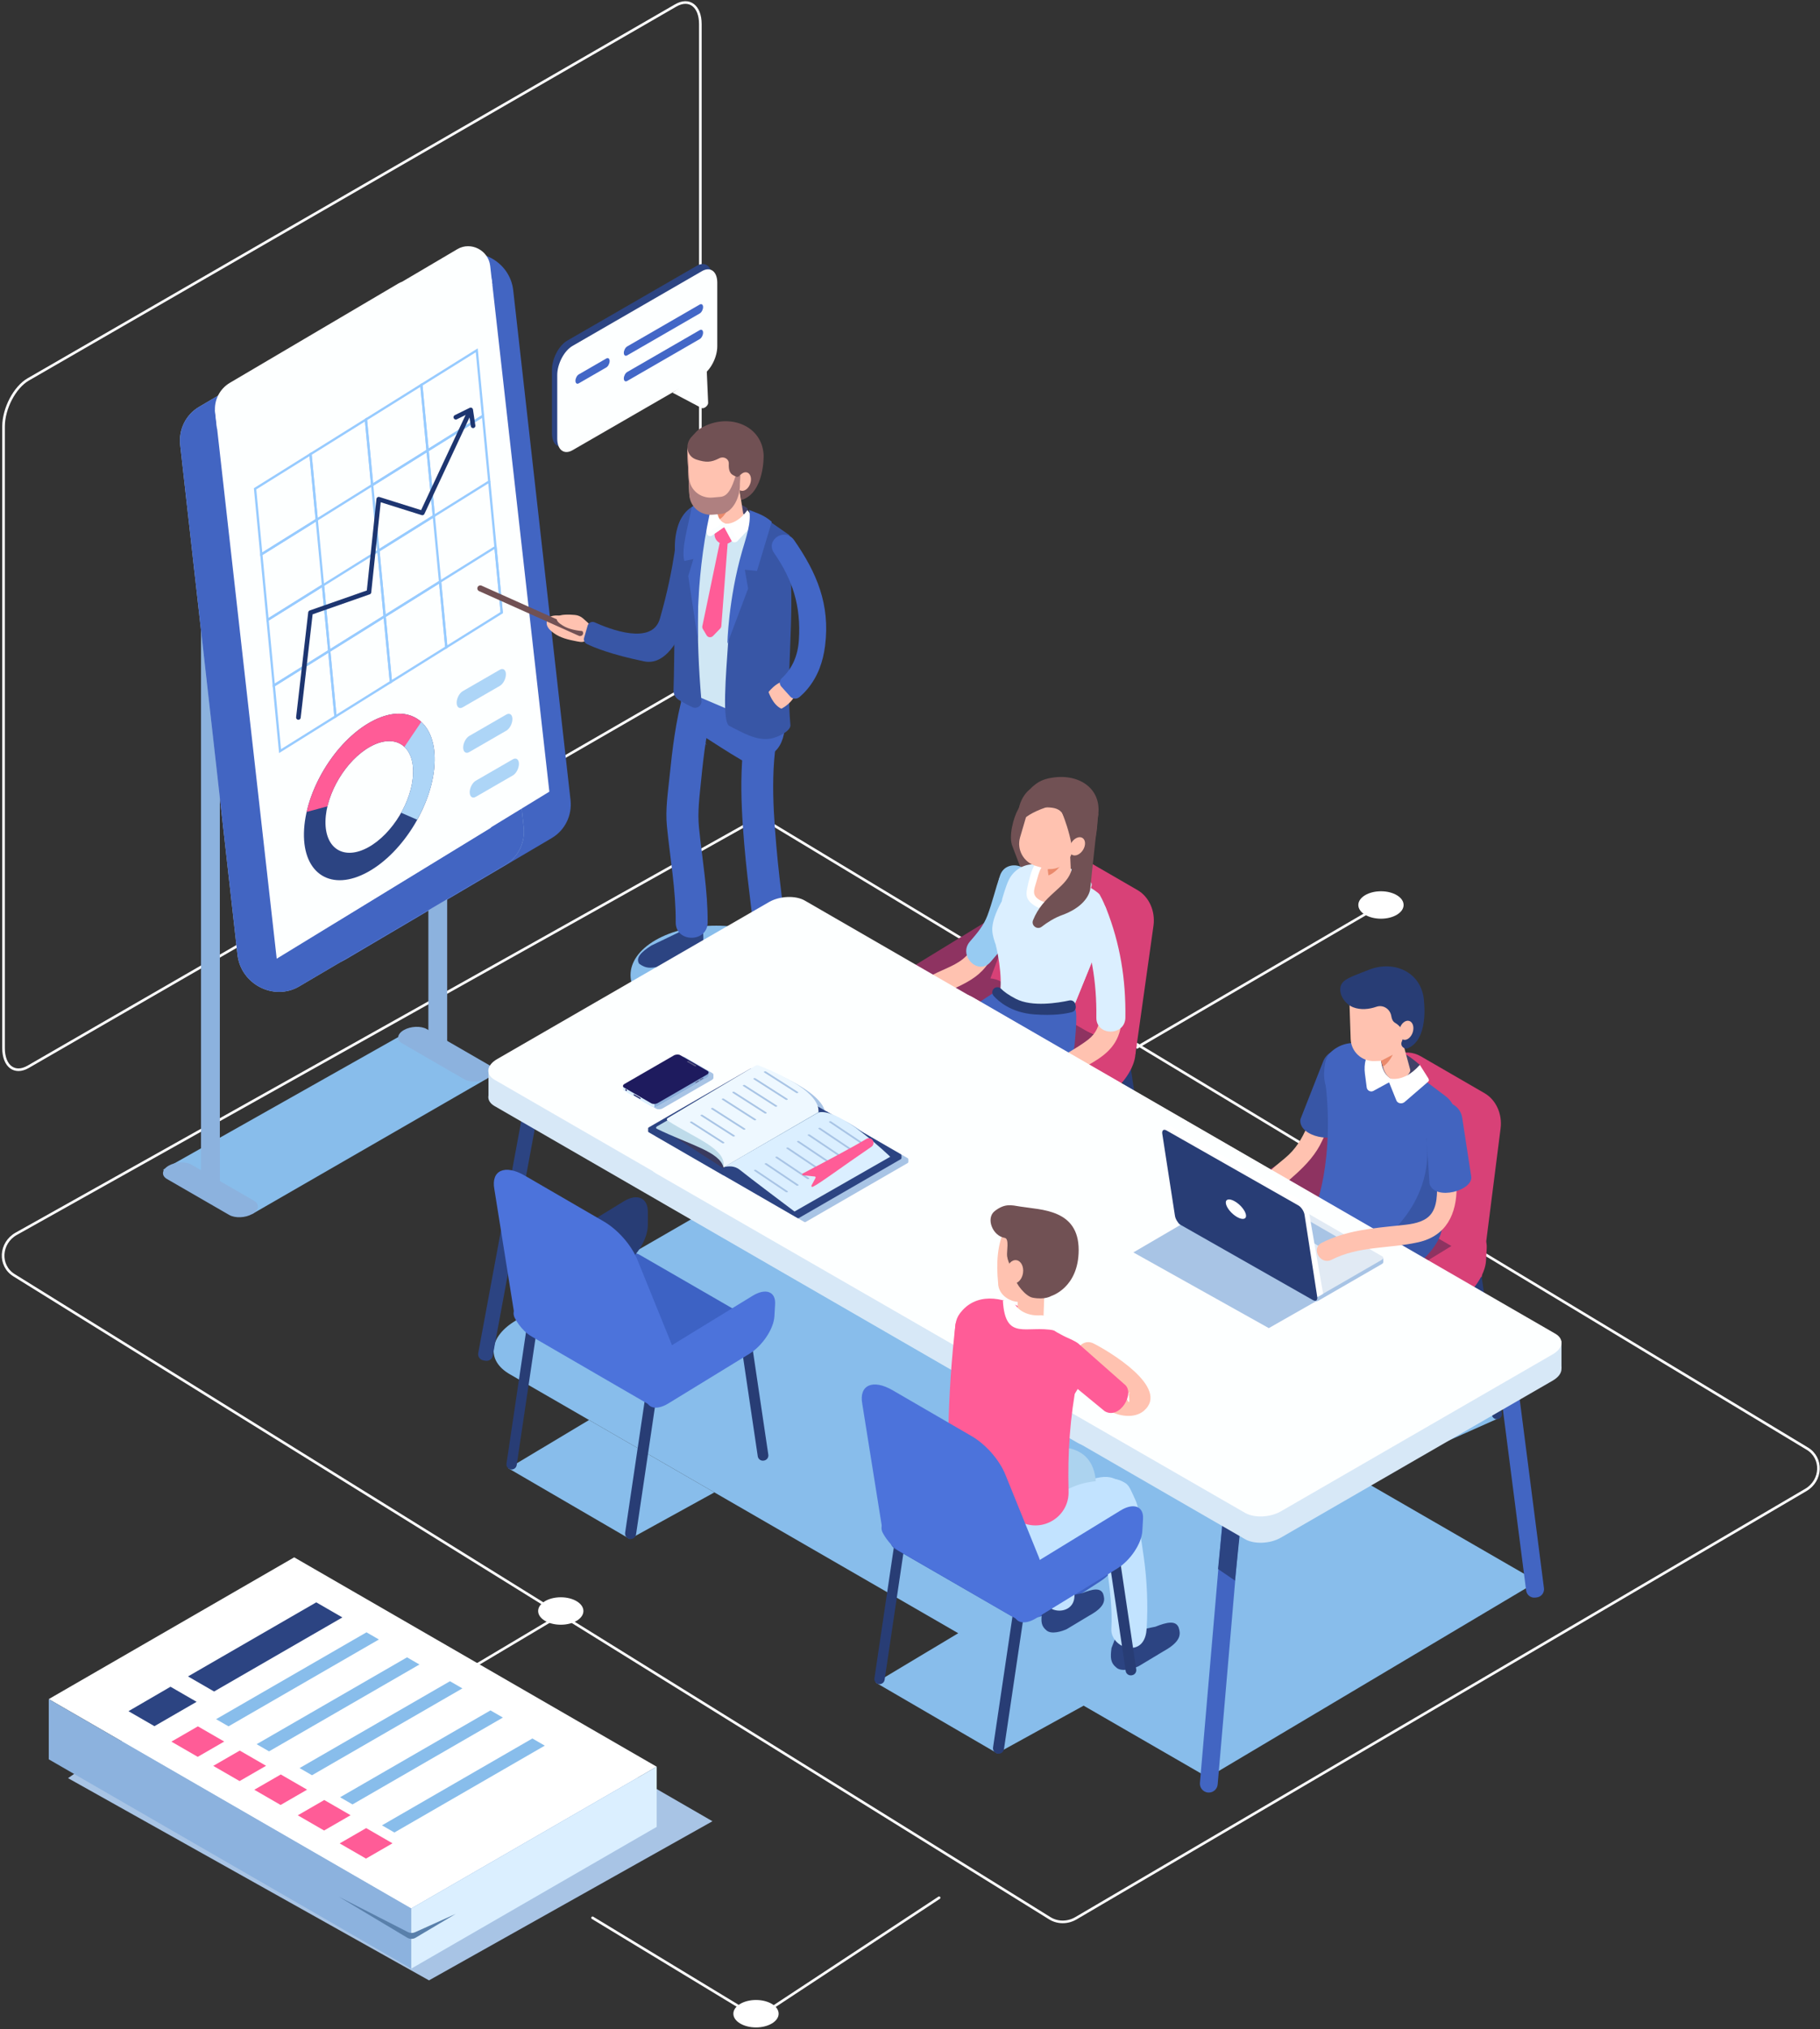 <?xml version="1.0" encoding="UTF-8"?>
<svg width="699px" height="779px" viewBox="0 0 699 779" version="1.1" xmlns="http://www.w3.org/2000/svg" xmlns:xlink="http://www.w3.org/1999/xlink">
    <rect x="0" y="0" width="699" height="779" fill="#333333" stroke="none"/>
    <!-- Generator: Sketch 52.4 (67378) - http://www.bohemiancoding.com/sketch -->
    <title>Group 279</title>
    <desc>Created with Sketch.</desc>
    <defs>
        <path d="M16.456,0.742 L1.075,9.514 C0.716,9.717 0.716,10.228 1.075,10.433 L10.414,15.756 C10.58,15.852 10.785,15.852 10.951,15.756 L26.333,6.986 C26.691,6.782 26.691,6.272 26.333,6.067 L16.994,0.742 C16.911,0.694 16.818,0.671 16.726,0.671 C16.632,0.671 16.539,0.694 16.456,0.742" id="path-1"></path>
    </defs>
    <g id="Pages" stroke="none" stroke-width="1" fill="none" fill-rule="evenodd">
        <g id="1366x768-copy" transform="translate(-236, -1374)">
            <g id="About-Copy" transform="translate(0, 1361)">
                <g id="Group-279" transform="translate(237, 13)">
                    <g id="Group-275">
                        <polygon id="Fill-3" fill="#88BDEB" points="95.878 466.073 186.2 414.004 151.921 398.155 61.598 449.098"></polygon>
                        <path d="M258.516,265.977 L9.823,409.561 C4.619,412.566 0.361,409.347 0.361,402.408 L0.361,163.758 C0.361,156.819 4.619,148.683 9.823,145.678 L258.516,2.094 C263.72,-0.911 267.978,2.308 267.978,9.247 L267.978,247.896 C267.978,254.836 263.72,262.972 258.516,265.977 Z" id="Stroke-5" stroke="#FFFFFF" stroke-linecap="round" stroke-linejoin="round"></path>
                        <path d="M435.422,402.25 L530.264,346.925" id="Stroke-7" stroke="#FFFFFF"></path>
                        <path d="M160.879,651.764 L214.376,619.914" id="Stroke-9" stroke="#FFFFFF"></path>
                        <path d="M4.375,489.574 L402.201,736.455 C405.185,738.306 409.055,738.311 412.199,736.466 L692.541,572.022 C698.764,568.373 699.082,559.744 693.128,556.154 L295.632,316.498 C292.718,314.741 288.986,314.722 285.907,316.447 L5.234,473.667 C-1.089,477.209 -1.558,485.892 4.375,489.574 Z" id="Stroke-11" stroke="#FFFFFF" stroke-linecap="round" stroke-linejoin="round"></path>
                        <polygon id="Fill-13" fill="#88BDEB" points="194.257 563.713 240.881 590.847 273.37 572.953 225.235 545.162"></polygon>
                        <path d="M589.453,607.152 L323.176,453.414 C314.023,448.131 297.889,448.798 287.321,454.9 L197.325,506.86 C186.758,512.962 185.599,522.277 194.751,527.561 L367.02,627.022 L335.351,645.988 L381.976,673.121 L415.185,654.831 L462.917,682.389 L589.453,607.152 Z" id="Fill-15" fill="#88BDEB"></path>
                        <polygon id="Fill-17" fill="#88BDEB" points="574.37 544.573 482.351 585.637 415.848 550.632 509.125 497.593"></polygon>
                        <path d="M512.902,458.793 L480.066,484.16 C474.704,487.442 470.678,484.184 470.684,478.543 L470.058,469.356 C470.063,463.713 474.455,456.411 479.817,453.129 L512.926,432.857 C518.288,429.573 522.671,431.504 522.666,437.145 L522.661,442.566 C522.655,448.208 518.264,455.511 512.902,458.793" id="Fill-19" fill="#8E3361"></path>
                        <path d="M522.169,401.732 C519.007,408.213 514.956,413.419 510,418.585 C505.958,422.799 503.346,427.064 501.074,432.419 C499.011,437.279 496.576,441.279 492.492,444.643 C487.968,448.366 483.624,451.973 479.695,456.36 C476.479,459.951 481.773,465.281 485.006,461.671 C492.407,453.408 502.106,448.241 506.85,437.848 C509.446,432.16 511.625,427.718 515.998,423.189 C521.15,417.85 525.39,412.216 528.655,405.522 C530.767,401.195 524.291,397.383 522.169,401.732" id="Fill-21" fill="#FFC2B0"></path>
                        <path d="M507.18,407.487 L498.45,429.693 C497.436,436.588 512.852,439.342 514.196,433.782 L520.731,411.733 C521.574,408.173 519.583,404.554 516.124,403.362 L516.123,403.362 C512.519,402.119 508.575,403.938 507.18,407.487" id="Fill-23" fill="#3856A6"></path>
                        <path d="M574.189,544.844 C575.25,544.687 575.984,543.699 575.827,542.636 L567.924,489.354 C567.766,488.292 566.777,487.56 565.715,487.717 C564.652,487.875 563.919,488.863 564.077,489.926 L571.98,543.206 C572.138,544.268 573.127,545.002 574.189,544.844" id="Fill-25" fill="#283D75"></path>
                        <path d="M511.669,456.257 L528.258,412.377 C530.986,405.157 538.575,402.001 544.693,405.54 L569.157,419.69 C573.565,422.24 576.031,427.655 575.323,433.229 L568.057,490.348 L511.669,456.257 Z" id="Fill-27" fill="#D84177"></path>
                        <path d="M524.382,509.602 L477.398,482.476 C473.044,479.962 474.806,474.449 481.315,470.223 L498.203,459.257 C504.711,455.032 513.598,453.631 517.952,456.145 L564.936,483.271 C569.29,485.785 567.528,491.299 561.019,495.525 L544.131,506.49 C537.623,510.716 528.736,512.117 524.382,509.602" id="Fill-29" fill="#8E3361"></path>
                        <path d="M502.567,465.678 C503.743,467.471 512.397,444.206 507.547,411.967 L550.852,432.749 C549.644,453.693 542.755,460.608 537.372,486.229 L502.567,465.678 Z" id="Fill-31" fill="#4264BF"></path>
                        <path d="M526.404,477.228 C527.563,478.838 550.264,463.207 546.872,436.987 C546.44,433.654 544.085,434.42 547.467,435.42 L551.518,432.777 C552.399,449.794 559.24,450.741 552.278,473.867 C550.681,479.173 541.925,489.37 536.69,486.229 L526.404,477.228 Z" id="Fill-33" fill="#3856A6"></path>
                        <path d="M509.99,404.084 C507.856,406.182 507.692,409.091 507.547,411.967 C507.326,416.315 509.511,422.244 513.543,423.89 L556.327,440.702 C556.327,440.702 562.06,426.758 554.235,420.869 C550.021,417.697 540.468,410.509 535.346,406.523 C527.822,400.671 516.789,397.403 509.99,404.084" id="Fill-35" fill="#4264BF"></path>
                        <path d="M542.557,416.902 L524.465,411.45 L528.728,401.405 C535.114,402.016 539.365,404.566 544.312,408.824 L542.557,416.902 Z" id="Fill-37" fill="#424268"></path>
                        <path d="M534.416,414.486 C534.416,414.486 529.209,413.868 529.274,404.688 L525.861,403.806 C525.338,404.132 524.366,403.759 523.551,406.738 C523.066,408.511 522.979,410.369 523.217,412.191 L523.912,417.507 C524.066,418.699 525.427,419.391 526.48,418.814 L534.416,414.486 Z" id="Fill-39" fill="#FFFFFF"></path>
                        <path d="M530.38,410.464 L526.037,394.444 L537.048,397.492 L540.579,410.573 C541.342,412.702 533.57,418.632 530.38,410.464" id="Fill-41" fill="#FFC2B0"></path>
                        <path d="M529.912,407.262 L526.787,407.365 C521.974,407.526 517.905,403.72 517.744,398.906 L517.213,383.014 C517.052,378.202 520.859,374.131 525.672,373.971 L528.796,373.866 C533.61,373.706 537.679,377.513 537.84,382.325 L538.371,398.218 C538.531,403.031 534.726,407.1 529.912,407.262" id="Fill-43" fill="#FFC2B0"></path>
                        <path d="M527.649,386.507 C524.804,387.488 521.601,387.827 518.678,386.7 C514.746,385.183 511.965,379.657 515.052,376.784 C516.72,375.232 520.996,373.832 524.551,372.388 C534.635,368.297 545.565,373.465 545.948,384.978 C545.948,384.978 547.635,399.21 539.679,402.436 C539.044,402.694 538.313,402.523 537.817,402.051 L537.758,401.996 C537.197,401.464 537.054,400.642 537.364,399.935 C538.094,398.273 538.764,395.072 534.777,392.663 C533.945,392.161 533.525,391.232 533.359,390.134 C532.949,387.412 530.251,385.61 527.649,386.507" id="Fill-45" fill="#283D75"></path>
                        <path d="M540.134,398.559 C538.732,399.725 537.127,399.322 536.551,397.66 C535.974,395.998 536.642,393.705 538.045,392.54 C539.447,391.373 541.051,391.776 541.628,393.438 C542.205,395.101 541.536,397.393 540.134,398.559" id="Fill-47" fill="#FFC2B0"></path>
                        <path d="M529.382,407.279 C529.382,407.279 533.893,404.969 533.911,404.927 C533.911,404.927 532.369,408.209 530.128,409.491 L529.382,407.279 Z" id="Fill-49" fill="#EA8A6C"></path>
                        <path d="M531.784,413.758 C531.784,413.758 537.485,416.482 544.312,408.824 L547.622,414.067 C547.879,414.842 547.91,414.934 547.238,415.515 L538.473,423.075 C537.447,423.963 535.768,423.655 535.303,422.493 L531.784,413.758 Z" id="Fill-51" fill="#FFFFFF"></path>
                        <path d="M210.875,321.769 L131.907,368.301 C122.185,374.03 109.468,367.505 108.189,356.131 L86.186,160.485 C85.516,154.527 88.332,148.823 93.425,145.821 L172.393,99.29 C182.115,93.561 194.832,100.086 196.112,111.459 L218.114,307.105 C218.785,313.063 215.968,318.768 210.875,321.769" id="Fill-53" fill="#4265C2"></path>
                        <path d="M220.767,246.267 C221.465,246.4 222.172,246.532 222.89,246.424 C224.548,246.173 225.978,244.702 227.286,243.301 C227.405,243.173 227.528,243.039 227.594,242.863 C227.729,242.5 227.57,242.108 227.382,241.819 C226.232,240.046 224.146,239.773 222.384,239.013 C221.588,238.67 220.836,238.209 220.046,237.853 C218.81,237.297 217.493,237.001 216.183,236.709 C214.596,236.353 208.851,235.227 208.945,239.254 C208.986,240.994 210.647,242.28 211.693,243.052 C212.951,243.981 214.352,244.613 215.788,245.084 C217.414,245.619 219.092,245.947 220.767,246.267" id="Fill-55" fill="#FFC2B0"></path>
                        <polygon id="Fill-57" fill="#8CB2DE" points="76.209 456.996 83.432 456.996 83.432 242.118 76.209 242.118"></polygon>
                        <polygon id="Fill-59" fill="#8CB2DE" points="163.522 405.837 170.745 405.837 170.745 190.958 163.522 190.958"></polygon>
                        <path d="M192.894,332.157 L113.926,378.691 C104.204,384.419 91.487,377.893 90.208,366.52 L68.205,170.874 C67.535,164.916 70.351,159.211 75.444,156.21 L154.412,109.678 C164.134,103.949 176.851,110.474 178.131,121.847 L200.134,317.494 C200.804,323.452 197.987,329.156 192.894,332.157" id="Fill-60" fill="#A8C4E5"></path>
                        <path d="M192.894,332.157 L113.926,378.691 C104.204,384.419 91.487,377.893 90.208,366.52 L68.205,170.874 C67.535,164.916 70.351,159.211 75.444,156.21 L154.412,109.678 C164.134,103.949 176.851,110.474 178.131,121.847 L200.134,317.494 C200.804,323.452 197.987,329.156 192.894,332.157" id="Fill-61" fill="#4265C2"></path>
                        <path d="M154.087,395.463 C156.705,393.952 160.664,393.788 162.931,395.096 L186.835,408.898 C189.103,410.206 188.818,412.493 186.2,414.005 C183.583,415.516 179.623,415.68 177.356,414.37 L153.452,400.57 C151.184,399.26 151.469,396.974 154.087,395.463" id="Fill-62" fill="#8CB2DE"></path>
                        <path d="M187.528,317.798 L105.273,368.06 L81.594,157.506 L152.915,115.479 C158.074,112.439 164.823,115.902 165.502,121.936 L187.528,317.798 Z" id="Fill-63" fill="#FDFFFF"></path>
                        <path d="M209.985,303.934 L127.728,354.196 L104.05,143.641 L175.371,101.615 C180.531,98.575 187.28,102.037 187.958,108.072 L209.985,303.934 Z" id="Fill-64" fill="#FDFFFF"></path>
                        <path d="M187.268,102.1 C186.59,96.065 179.841,92.602 174.682,95.642 L153.448,108.154 C152.99,108.321 152.536,108.517 152.095,108.776 L87.296,146.961 C83.328,149.298 81.104,153.75 81.619,158.326 L82.328,164.637 L180.951,107.882 C183.026,106.767 186.439,108.17 188.087,109.383 L187.268,102.1 Z" id="Fill-65" fill="#FDFFFF"></path>
                        <polygon id="Stroke-66" stroke="#97CBFF" stroke-width="0.883" points="163.22 172.958 184.504 159.665 182.107 134.488 160.822 147.781"></polygon>
                        <polygon id="Stroke-67" stroke="#97CBFF" stroke-width="0.883" points="141.935 186.251 163.22 172.958 160.822 147.781 139.538 161.074"></polygon>
                        <polygon id="Stroke-68" stroke="#97CBFF" stroke-width="0.883" points="120.651 199.543 141.935 186.251 139.538 161.073 118.254 174.366"></polygon>
                        <polygon id="Stroke-69" stroke="#97CBFF" stroke-width="0.883" points="99.366 212.835 120.651 199.543 118.254 174.366 96.968 187.659"></polygon>
                        <polygon id="Stroke-70" stroke="#97CBFF" stroke-width="0.883" points="165.617 198.135 186.902 184.843 184.504 159.665 163.22 172.958"></polygon>
                        <polygon id="Stroke-71" stroke="#97CBFF" stroke-width="0.883" points="144.333 211.428 165.617 198.135 163.22 172.958 141.935 186.251"></polygon>
                        <polygon id="Stroke-72" stroke="#97CBFF" stroke-width="0.883" points="101.764 238.012 123.049 224.72 120.651 199.543 99.367 212.835"></polygon>
                        <path d="M186.902,184.843 L189.299,210.02" id="Stroke-73" stroke="#97CBFF" stroke-width="0.883"></path>
                        <polygon id="Stroke-74" stroke="#97CBFF" stroke-width="0.883" points="146.73 236.604 168.015 223.312 165.617 198.135 144.333 211.427"></polygon>
                        <polygon id="Stroke-75" stroke="#97CBFF" stroke-width="0.883" points="125.446 249.897 146.73 236.604 144.333 211.427 123.049 224.72"></polygon>
                        <polygon id="Stroke-76" stroke="#97CBFF" stroke-width="0.883" points="104.161 263.19 125.445 249.897 123.049 224.72 101.763 238.013"></polygon>
                        <path d="M189.299,210.019 L191.696,235.196" id="Stroke-77" stroke="#97CBFF" stroke-width="0.883"></path>
                        <polygon id="Stroke-78" stroke="#97CBFF" stroke-width="0.883" points="170.412 248.489 191.696 235.196 189.299 210.019 168.015 223.312"></polygon>
                        <polygon id="Stroke-79" stroke="#97CBFF" stroke-width="0.883" points="149.127 261.782 170.412 248.489 168.015 223.312 146.73 236.605"></polygon>
                        <polygon id="Stroke-80" stroke="#97CBFF" stroke-width="0.883" points="127.843 275.074 149.128 261.782 146.73 236.604 125.446 249.897"></polygon>
                        <polygon id="Stroke-81" stroke="#97CBFF" stroke-width="0.883" points="106.558 288.367 127.843 275.074 125.446 249.897 104.161 263.19"></polygon>
                        <polyline id="Stroke-82" stroke="#1D3570" stroke-width="1.765" stroke-linecap="round" stroke-linejoin="round" points="113.605 275.444 118.253 235.197 140.701 227.344 144.454 191.654 161.208 196.917 178.973 158.933"></polyline>
                        <polyline id="Stroke-83" stroke="#1D3570" stroke-width="1.765" stroke-linecap="round" stroke-linejoin="round" points="174.066 160.182 179.784 157.366 180.691 163.468"></polyline>
                        <path d="M141.239,286.631 C150.535,281.516 157.894,286.024 157.674,296.7 C157.454,307.376 149.738,320.176 140.44,325.292 C131.144,330.406 123.785,325.899 124.006,315.223 C124.226,304.547 131.942,291.745 141.239,286.631 M141.434,277.134 C127.57,284.762 116.065,303.852 115.737,319.772 C115.407,335.692 126.38,342.415 140.245,334.787 C154.109,327.16 165.614,308.07 165.943,292.15 C166.272,276.23 155.299,269.507 141.434,277.134" id="Fill-84" fill="#2C4482"></path>
                        <path d="M141.435,277.135 C149.92,272.467 157.315,273.182 161.707,278.082 L154.74,287.163 C151.784,283.97 146.868,283.533 141.239,286.631 C133.543,290.865 126.936,300.365 124.762,309.566 L116.777,311.704 C119.929,297.867 129.857,283.505 141.435,277.135" id="Fill-85" fill="#FF5C97"></path>
                        <path d="M159.245,314.712 L153.072,312.031 C155.836,307.122 157.571,301.68 157.673,296.699 C157.767,292.191 156.504,288.788 154.319,286.739 L160.793,277.159 C164.144,280.197 166.084,285.325 165.944,292.15 C165.792,299.476 163.27,307.47 159.245,314.712" id="Fill-86" fill="#ADD5F7"></path>
                        <path d="M176.711,271.549 L190.977,263.313 C192.253,262.576 193.298,260.58 193.298,258.878 C193.298,257.177 192.253,256.387 190.977,257.124 L176.711,265.361 C175.434,266.098 174.39,268.093 174.39,269.795 C174.39,271.497 175.434,272.287 176.711,271.549" id="Fill-87" fill="#ADD5F7"></path>
                        <path d="M179.214,288.738 L193.481,280.501 C194.757,279.765 195.802,277.769 195.802,276.067 C195.802,274.366 194.757,273.576 193.481,274.313 L179.214,282.55 C177.938,283.287 176.894,285.282 176.894,286.984 C176.894,288.686 177.938,289.475 179.214,288.738" id="Fill-88" fill="#ADD5F7"></path>
                        <path d="M181.718,305.927 L195.985,297.69 C197.261,296.953 198.305,294.957 198.305,293.256 C198.305,291.554 197.261,290.765 195.985,291.501 L181.718,299.738 C180.442,300.476 179.398,302.471 179.398,304.172 C179.398,305.874 180.442,306.663 181.718,305.927" id="Fill-89" fill="#ADD5F7"></path>
                        <path d="M222.863,243.522 C222.605,244.1 221.919,244.361 221.341,244.103 L183.01,226.946 C182.432,226.686 182.171,226.002 182.429,225.424 C182.689,224.846 183.373,224.585 183.951,224.843 L222.282,242 C222.86,242.26 223.121,242.944 222.863,243.522" id="Fill-90" fill="#715154"></path>
                        <path d="M226.447,240.866 C225.551,239.724 224.011,238.336 222.9,237.39 C222.034,236.652 220.969,236.198 219.835,236.095 C217.641,235.897 214.041,235.754 213.179,236.831 C212.069,238.219 213.983,239.424 215.155,240.166 C217.487,241.642 220.834,242.172 223.468,242.353 C223.919,242.384 224.221,242.19 224.386,241.904 C224.552,242.085 224.714,242.267 224.859,242.454 C225.75,243.589 227.33,241.991 226.447,240.866" id="Fill-91" fill="#FFC2B0"></path>
                        <path d="M63.764,447.531 C66.381,446.02 70.342,445.856 72.608,447.164 L96.512,460.966 C98.78,462.274 98.495,464.562 95.877,466.073 C93.259,467.584 89.3,467.748 87.033,466.438 L63.129,452.638 C60.861,451.328 61.146,449.042 63.764,447.531" id="Fill-92" fill="#8CB2DE"></path>
                        <path d="M559.429,499.452 L526.32,519.724 C520.958,523.007 516.814,521.465 517.109,516.298 L517.395,511.336 C517.691,506.169 522.321,499.255 527.683,495.972 L560.792,475.7 C566.154,472.418 570.299,473.958 570.003,479.125 L569.718,484.088 C569.421,489.254 564.791,496.169 559.429,499.452" id="Fill-93" fill="#D84177"></path>
                        <path d="M297.681,388.008 C284.809,395.439 263.874,395.402 250.921,387.924 C237.969,380.445 237.904,368.358 250.775,360.926 C263.647,353.495 284.582,353.532 297.535,361.011 C310.487,368.489 310.553,380.576 297.681,388.008" id="Fill-94" fill="#88BDEB"></path>
                        <path d="M249.124,363.028 L262.207,356.734 L269.033,356.966 C269.446,365.998 268.672,364.755 265.717,366.438 L254.614,370.542 C248.922,371.954 247.213,371.928 244.467,369.985 C243.039,367.67 245.286,365.503 249.124,363.028" id="Fill-95" fill="#2C4482"></path>
                        <path d="M286.575,387.267 L291.02,373.441 L295.888,368.651 C302.724,374.577 301.29,374.282 300.475,377.585 L295.805,388.465 C292.911,393.568 291.714,394.788 288.414,395.441 C285.752,394.88 285.728,391.755 286.575,387.267" id="Fill-96" fill="#2C4482"></path>
                        <path d="M288.176,269.248 C282.526,286.609 283.321,305.9 284.819,323.853 C285.519,332.239 286.534,340.591 287.554,348.943 C288.206,354.281 289.939,364.655 289.883,370.048 C289.801,377.942 301.231,377.704 301.313,369.803 C301.369,364.411 300.47,354.282 299.818,348.943 C298.837,340.907 297.859,332.871 297.165,324.804 C295.684,307.613 294.585,289.155 300.003,272.509 C302.451,264.986 290.612,261.763 288.176,269.248" id="Fill-97" fill="#4265C2"></path>
                        <path d="M261.371,266.481 C258.544,276.755 257.244,287.413 256.172,297.991 C255.525,304.369 254.503,310.77 255.138,317.17 C256.35,329.392 258.604,341.801 258.518,354.104 C258.463,361.998 270.728,362.007 270.783,354.104 C270.867,341.982 268.673,329.742 267.456,317.702 C266.847,311.672 267.67,305.788 268.261,299.759 C269.249,289.66 270.5,279.548 273.198,269.742 C275.295,262.121 263.466,258.868 261.371,266.481" id="Fill-98" fill="#4265C2"></path>
                        <path d="M270.338,285.956 C271.471,287.225 266.605,281.051 268.061,281.931 C271.094,283.763 288.12,295.332 291.664,295.391 C295.943,295.461 293.449,291.325 296.635,288.465 C299.658,285.752 300.369,281.346 300.664,277.295 C300.746,276.177 300.802,275.007 300.354,273.977 C299.871,272.865 298.872,272.076 297.905,271.344 C290.342,265.62 275.463,251.45 264.895,255.981 C252.684,261.217 264.918,279.88 270.338,285.956" id="Fill-99" fill="#4265C2"></path>
                        <path d="M185.43,522.416 L184.611,522.264 C183.299,522.021 182.433,520.76 182.676,519.448 L201.243,419.334 C201.486,418.021 202.746,417.155 204.058,417.398 L204.878,417.551 C206.189,417.794 207.056,419.055 206.813,420.367 L188.246,520.482 C188.002,521.793 186.742,522.659 185.43,522.416" id="Fill-100" fill="#2C4482"></path>
                        <path d="M216.852,170.826 L266.594,142.106 C269.817,140.246 272.455,135.207 272.455,130.909 L272.455,106.492 C272.455,102.194 269.817,100.201 266.594,102.061 L216.852,130.781 C213.628,132.642 210.991,137.681 210.991,141.978 L210.991,166.396 C210.991,170.693 213.628,172.687 216.852,170.826" id="Fill-101" fill="#2C4482"></path>
                        <path d="M218.878,172.852 L268.62,144.134 C271.844,142.273 274.481,137.234 274.481,132.937 L274.481,108.519 C274.481,104.221 271.844,102.227 268.62,104.088 L218.878,132.807 C215.655,134.668 213.017,139.707 213.017,144.005 L213.017,168.422 C213.017,172.72 215.655,174.713 218.878,172.852" id="Fill-102" fill="#FDFFFF"></path>
                        <path d="M239.877,136.437 L267.743,120.349 C268.45,119.94 269.03,118.834 269.03,117.891 C269.03,116.947 268.45,116.51 267.743,116.918 L239.877,133.007 C239.169,133.416 238.59,134.521 238.59,135.465 C238.59,136.408 239.169,136.846 239.877,136.437" id="Fill-103" fill="#4367C7"></path>
                        <path d="M239.877,146.261 L267.743,130.172 C268.45,129.764 269.03,128.658 269.03,127.715 C269.03,126.771 268.45,126.333 267.743,126.742 L239.877,142.83 C239.169,143.239 238.59,144.345 238.59,145.289 C238.59,146.232 239.169,146.669 239.877,146.261" id="Fill-104" fill="#4367C7"></path>
                        <path d="M221.295,147.166 L231.857,141.068 C232.565,140.66 233.143,139.553 233.143,138.61 C233.143,137.667 232.565,137.229 231.857,137.637 L221.295,143.735 C220.587,144.144 220.009,145.25 220.009,146.194 C220.009,147.136 220.587,147.574 221.295,147.166" id="Fill-105" fill="#4367C7"></path>
                        <path d="M270.41,141.601 L270.977,154.664 C271.007,155.722 269.422,157.016 268.509,156.679 L257.273,150.741 L270.41,141.601 Z" id="Fill-106" fill="#FDFFFF"></path>
                        <path d="M530.498,484.277 L530.487,482.755 L528.527,483.514 L528.107,482.546 L479.049,454.221 C478.458,453.88 477.417,453.923 476.734,454.317 L455.613,466.511 L455.613,466.172 L451.707,467.741 L451.707,469.359 L451.734,469.359 C451.783,469.516 451.905,469.661 452.106,469.777 L503.155,499.252 C503.747,499.593 504.788,499.55 505.47,499.156 L529.934,485.032 C530.306,484.817 530.496,484.54 530.497,484.278 L530.498,484.277 Z" id="Fill-107" fill="#A8C4E5"></path>
                        <path d="M503.127,497.642 L452.077,468.168 C451.486,467.827 451.561,467.224 452.243,466.831 L476.705,452.707 C477.387,452.313 478.43,452.27 479.02,452.611 L530.07,482.085 C530.661,482.426 530.587,483.028 529.904,483.422 L505.442,497.545 C504.76,497.939 503.718,497.982 503.127,497.642" id="Fill-108" fill="#E1EAF4"></path>
                        <path d="M506.615,478.658 L494.26,471.525 C494.117,471.442 494.135,471.296 494.3,471.201 L500.22,467.782 C500.385,467.687 500.638,467.677 500.781,467.76 L513.135,474.893 C513.279,474.975 513.26,475.121 513.095,475.217 L507.175,478.634 C507.01,478.73 506.758,478.74 506.615,478.658" id="Fill-109" fill="#A8C4E5"></path>
                        <path d="M291.955,208.865 L270.213,200.586 L272.843,191.516 C278.402,191.132 281.259,192.149 285.955,195.042 L291.955,208.865 Z" id="Fill-110" fill="#424268"></path>
                        <path d="M261.44,198.16 C259.263,201.054 259.531,202.761 259.656,206.554 C259.778,210.264 262.351,213.35 265.988,214.169 L295.737,221.895 C295.737,221.895 305.203,208.376 297.863,204.514 C293.91,202.434 287.775,199.096 282.956,196.458 C275.878,192.586 266.469,191.475 261.44,198.16" id="Fill-111" fill="#D0E7F4"></path>
                        <path d="M259.825,264.316 C260.932,265.667 262.13,226.168 259.825,201.331 L301.69,218.792 C301.577,237.602 294.222,257.206 296.628,279.998 L259.825,264.316 Z" id="Fill-112" fill="#D0E7F4"></path>
                        <path d="M274.825,199.863 L272.436,184.96 L283.023,188.219 L284.96,200.387 C285.462,202.377 277.015,207.503 274.825,199.863" id="Fill-113" fill="#FFC2B0"></path>
                        <path d="M292.989,199.038 C292.989,199.038 280.881,213.212 278.705,245.767 C277.807,259.198 276.228,277.3 279.148,278.711 C283.72,280.92 289.461,284.697 295.292,283.504 C297.661,283.019 302.492,280.848 302.584,278.5 C300.745,258.834 304.242,237.784 302.36,216.159 L301.368,207.757 C301.22,206.887 302.769,206.136 302.134,205.417 L292.989,199.038 Z" id="Fill-114" fill="#3856A6"></path>
                        <path d="M272.006,195.07 C272.006,195.07 263.818,216.437 268.404,269.171 C268.56,270.953 266.668,272.253 264.988,271.519 C263.198,270.739 261.224,269.622 259.75,268.734 C258.401,267.922 257.608,266.481 257.672,264.936 C258.11,254.278 258.242,211.599 258.242,211.599 C258.242,211.599 256.572,192.992 271.465,192.836 C289.156,192.652 272.006,195.07 272.006,195.07" id="Fill-115" fill="#3856A6"></path>
                        <path d="M274.555,196.631 C274.555,196.631 279.423,193.91 279.445,193.867 C279.445,193.867 277.573,198.313 275.136,199.493 L274.555,196.631 Z" id="Fill-116" fill="#EA8A6C"></path>
                        <path d="M276.532,208.816 C278.657,209.185 280.779,207.774 281.248,205.679 L282.007,202.289 C278.848,203.608 276.286,202.814 274.412,200.256 L273.519,204.335 C273.051,206.43 274.406,208.447 276.532,208.816" id="Fill-117" fill="#FF5C97"></path>
                        <path d="M278.57,207.155 L276.044,240.323 C276.016,240.689 275.856,241.041 275.594,241.312 L272.864,244.142 C272.137,244.895 270.913,244.791 270.402,243.931 L268.922,241.444 C268.734,241.127 268.673,240.748 268.749,240.378 L275.789,206.556 L278.57,207.155 Z" id="Fill-118" fill="#FF5C97"></path>
                        <path d="M278.612,201.258 C278.612,201.258 274.436,201.317 273.829,194.225 L271.056,193.895 C270.665,194.2 269.867,194.013 269.434,196.397 C269.177,197.815 269.241,199.258 269.561,200.64 L270.494,204.673 C270.703,205.578 271.831,205.971 272.626,205.417 L278.612,201.258 Z" id="Fill-119" fill="#FFFFFF"></path>
                        <path d="M278.722,201.274 C278.722,201.274 277.541,201.199 276.786,200.63 L270.492,204.719 L270.551,204.968 C270.736,205.741 271.696,206.081 272.384,205.616 L278.722,201.274 Z" id="Fill-120" fill="#FCFEFF"></path>
                        <path d="M276.472,200.967 C276.472,200.967 281.191,202.482 286.059,195.867 L289.062,199.573 C289.322,200.145 289.353,200.213 288.862,200.731 L282.449,207.471 C281.698,208.262 280.344,208.197 279.892,207.348 L276.472,200.967 Z" id="Fill-121" fill="#FFFFFF"></path>
                        <path d="M276.354,200.94 C276.354,200.94 277.641,201.116 278.656,201.08 L282.422,207.515 L282.214,207.733 C281.568,208.407 280.412,208.357 280.012,207.636 L276.354,200.94 Z" id="Fill-122" fill="#FCFEFF"></path>
                        <path d="M264.676,194.661 C263.346,201.959 260.592,210.372 261.816,215.353 L265.322,214.62 L263.325,221.135 L267.066,245.86 C267.066,245.86 265.79,219.781 272.846,191.806 C269.459,191.985 268.415,192.724 264.676,194.661" id="Fill-123" fill="#4265C2"></path>
                        <path d="M275.862,196.662 L272.782,196.936 C268.04,197.358 263.97,193.923 263.739,189.3 L262.976,174.039 C262.745,169.417 266.437,165.29 271.18,164.867 L274.258,164.593 C279.002,164.171 283.07,167.606 283.301,172.229 L284.208,183.352 C284.44,187.974 280.604,196.239 275.862,196.662" id="Fill-124" fill="#FFC2B0"></path>
                        <path d="M275.259,175.932 C272.057,177.596 270.099,177.59 266.504,176.446 C262.603,175.205 261.856,170.383 264.855,167.448 C266.478,165.862 266.567,164.994 270.051,163.407 C279.93,158.909 291.732,163.649 292.285,174.705 C292.285,174.705 292.723,189.246 283.701,191.995 L283.019,187.392 C283.019,187.392 285.177,185.989 283.067,184.088 C282.487,183.566 281.645,182.983 280.438,182.346 C279.131,181.655 278.82,179.887 278.91,178.039 C279,176.169 276.977,175.039 275.259,175.932" id="Fill-125" fill="#715154"></path>
                        <path d="M285.808,187.72 C284.443,188.92 282.856,188.622 282.262,187.054 C281.668,185.487 282.293,183.244 283.657,182.044 C285.022,180.844 286.61,181.143 287.204,182.71 C287.798,184.277 287.173,186.52 285.808,187.72" id="Fill-126" fill="#FFC2B0"></path>
                        <path d="M263.647,183.387 C263.878,188.01 267.947,191.445 272.69,191.023 L275.769,190.749 C278.714,190.486 280.2,186.903 281.451,182.918 C282.039,183.273 282.833,183.054 283.182,182.441 L283.376,182.1 L283.163,185.78 C283.394,190.402 280.614,196.896 275.872,197.319 L272.793,197.593 C268.05,198.015 263.98,194.58 263.749,189.957 L262.987,174.696 C262.954,174.053 263.005,173.421 263.118,172.805 L263.647,183.387 Z" id="Fill-127" fill="#AF8080"></path>
                        <path d="M295.402,200.324 L289.746,219.183 L285.049,218.717 L286.332,225.94 L278.36,247.144 C278.36,247.144 278.693,230.168 284.033,211.567 C285.44,206.66 287.775,200.208 286.68,195.772 C289.964,197.067 292.446,197.735 295.402,200.324" id="Fill-128" fill="#4265C2"></path>
                        <path d="M299.036,272.054 C299.407,272.226 307.502,267.023 303.551,262.846 C299.601,258.67 294.178,265.671 294.178,265.671 C294.178,265.671 295.748,270.534 299.036,272.054" id="Fill-129" fill="#FFC2B0"></path>
                        <path d="M299.047,263.559 C298.218,262.637 298.329,261.231 299.298,260.338 C303.302,256.645 305.436,251.707 305.826,245.689 C306.671,232.63 303.419,222.588 296.318,212.34 C292.772,207.221 300.494,202.316 304.027,207.416 C312.671,219.892 317.895,232.037 315.88,247.942 C315.115,253.982 313.149,259.733 309.006,264.656 C308.119,265.708 307.151,266.675 306.117,267.566 C305.046,268.49 303.414,268.421 302.525,267.432 L299.047,263.559 Z" id="Fill-130" fill="#4367C7"></path>
                        <path d="M224.686,240.192 C225.019,239.035 226.296,238.439 227.391,238.935 C233.196,241.564 249.467,247.873 252.436,237.543 C258.389,216.829 259.158,202.654 259.158,202.654 L262.22,239.401 C258.555,248.333 253.391,255.351 246.36,253.903 C233.627,251.279 227.015,248.525 224.346,247.212 C223.488,246.789 223.066,245.815 223.331,244.896 L224.686,240.192 Z" id="Fill-131" fill="#3856A6"></path>
                        <path d="M501.826,464.472 C501.618,463.129 500.565,461.537 499.474,460.917 L448.79,432.112 C448.339,431.856 447.953,431.809 447.67,431.934 L447.667,431.932 L447.658,431.938 C447.559,431.983 447.47,432.051 447.397,432.14 L445.719,433.902 L447.245,433.766 L452.062,464.913 C452.27,466.255 453.322,467.848 454.413,468.468 L502.338,495.704 L503.885,497.443 L504.078,497.872 C505.048,498.082 507.368,496.432 507.368,496.432 L501.826,464.472 Z" id="Fill-132" fill="#FFFFFF"></path>
                        <path d="M378.258,379.434 L345.422,404.8 C340.06,408.082 336.034,404.824 336.039,399.183 L335.413,389.997 C335.419,384.354 339.811,377.052 345.173,373.768 L378.282,353.497 C383.645,350.214 388.027,352.144 388.023,357.785 L388.017,363.206 C388.011,368.848 383.619,376.151 378.258,379.434" id="Fill-133" fill="#8E3361"></path>
                        <path d="M439.545,465.484 C440.606,465.327 441.34,464.339 441.183,463.276 L433.28,409.994 C433.122,408.932 432.133,408.2 431.071,408.357 C430.008,408.515 429.274,409.503 429.433,410.566 L437.336,463.846 C437.493,464.909 438.482,465.642 439.545,465.484" id="Fill-134" fill="#283D75"></path>
                        <path d="M378.38,378.282 L394.968,334.401 C397.698,327.182 405.286,324.026 411.403,327.564 L435.868,341.715 C440.276,344.265 442.741,349.68 442.033,355.253 L435.074,404.729 L378.38,378.282 Z" id="Fill-135" fill="#D84177"></path>
                        <path d="M389.738,430.242 L342.754,403.116 C338.4,400.603 340.162,395.089 346.671,390.863 L363.558,379.897 C370.067,375.672 378.954,374.27 383.308,376.785 L430.292,403.911 C434.645,406.425 432.883,411.939 426.375,416.165 L409.487,427.13 C402.979,431.356 394.092,432.757 389.738,430.242" id="Fill-136" fill="#8E3361"></path>
                        <path d="M424.785,420.092 L391.676,440.364 C386.314,443.647 382.169,442.105 382.465,436.939 L382.751,431.976 C383.046,426.809 387.677,419.896 393.039,416.612 L426.148,396.34 C431.51,393.058 435.655,394.598 435.358,399.765 L435.074,404.728 C434.777,409.895 430.147,416.809 424.785,420.092" id="Fill-137" fill="#D84177"></path>
                        <path d="M389.949,310.861 C388.235,313.9 386.254,321.28 387.848,324.922 C388.105,325.509 393.126,339.297 393.697,338.956 C394.266,338.614 401.176,336.506 401.667,336.058 C403.128,334.723 413.363,343.775 414.849,342.47 C416.864,340.702 417.711,315.081 417.797,312.401 C417.904,308.985 400.797,309.145 398.691,306.452 C398.279,305.926 397.795,305.45 397.454,304.875 L397.454,304.874 C396.959,304.039 396.714,302.473 395.488,302.665 C394.505,302.82 393.795,304.343 393.287,305.04 C391.821,307.048 391.481,308.143 389.949,310.861" id="Fill-138" fill="#715154"></path>
                        <path d="M382.548,338.122 C381.642,343.892 380.552,349.598 377.804,354.803 C375.47,359.225 372.726,365.08 368.795,368.204 C365.005,371.217 360.092,372.481 355.971,374.957 C350.667,378.145 346.84,382.644 343.954,388.075 C341.428,392.826 348.647,397.058 351.177,392.297 C354.594,385.87 359.142,382.438 365.604,379.45 C370.098,377.372 374.344,375.197 377.506,371.255 C384.671,362.32 388.859,351.541 390.615,340.346 C391.441,335.079 383.381,332.811 382.548,338.122" id="Fill-139" fill="#FFC2B0"></path>
                        <path d="M383.094,336.067 C381.348,341.154 380.118,346.458 378.233,351.491 C376.799,355.325 374.211,358.387 371.541,361.439 C366.833,366.821 374.692,374.741 379.43,369.326 C383.012,365.23 386.373,361.122 388.394,356.025 C390.581,350.511 391.925,344.642 393.85,339.032 C396.186,332.227 385.414,329.306 383.094,336.067" id="Fill-140" fill="#97CBF2"></path>
                        <path d="M381.437,380.638 C362.312,392.765 350.639,403.854 351.365,409.062 C351.365,409.062 360.892,403.78 368.367,408.12 C379.444,414.553 369.04,420.511 369.04,420.511 C369.04,420.511 409.63,422.916 411.765,400.648 C413.118,386.535 411.765,387.3 411.765,387.3 C411.765,387.3 391.834,394.213 381.437,380.638" id="Fill-141" fill="#4264BF"></path>
                        <path d="M417.933,338.699 C413.518,333.789 405.011,331.139 398.614,330.814 C396.82,330.723 396.824,333.513 398.614,333.603 C404.295,333.892 412.054,336.327 415.962,340.671 C417.164,342.008 419.131,340.031 417.933,338.699" id="Fill-142" fill="#D0E7F4"></path>
                        <path d="M386.998,340.787 C386.998,340.787 379.703,350.914 380.102,357.3 C380.356,361.363 383.005,366.069 383.357,367.385 C386.228,378.159 384.122,381.251 384.328,384.198 C384.328,384.198 387.85,390.186 411.441,386.311 L423.629,356.28 L386.998,340.787 Z" id="Fill-143" fill="#DBEFFF"></path>
                        <path d="M421.406,362.891 C422.352,362.383 422.664,360.899 422.664,360.899 C423.609,355.475 426.755,353.167 421.351,343.477 C420.483,341.919 407.875,334.436 398.209,332.109 C393.524,330.98 388.692,333.347 386.527,337.652 C385.261,340.17 383.885,345.214 383.885,345.216 C382.844,355.218 388.043,342.306 388.429,347.884 C388.413,347.749 388.387,347.611 388.375,347.477 C388.375,347.477 389.048,356.9 389.549,364.195 C389.857,368.745 390.072,372.037 390.083,372.498 C390.083,372.518 390.084,372.548 390.082,372.554 L406.254,386.884 L416.095,371.301 L421.406,362.891 Z" id="Fill-144" fill="#DBEFFF"></path>
                        <path d="M400.713,332.317 C399.49,332.062 398.24,332.536 397.447,333.501 C395.241,336.182 391.671,341.978 396.843,346.88 C403.83,353.5 417.134,340.367 417.134,340.367 C411.484,336.359 405.975,333.417 400.713,332.317" id="Fill-145" fill="#FFC2B0"></path>
                        <path d="M401.457,337.961 L400.653,321.279 L409.917,326.485 L410.561,340.104 C410.833,342.36 402.741,346.662 401.457,337.961" id="Fill-146" fill="#FFC2B0"></path>
                        <path d="M401.386,333.722 C401.386,333.722 406.31,332.37 406.336,332.331 C406.336,332.331 404.141,335.254 401.667,336.058 L401.386,333.722 Z" id="Fill-147" fill="#EA8A6C"></path>
                        <path d="M418.898,359.886 C417.961,361.725 416.668,363.596 415.137,365.455 C411.2,370.237 404.773,372.121 398.842,370.334 C390.133,367.711 381.437,362.715 381.437,362.715 C381.437,362.715 384.555,375.213 382.809,382.292 C381.999,385.574 384.041,383.082 384.041,383.082 C384.047,386.263 388.214,386.473 388.214,386.473 C399.194,390.59 411.441,386.311 411.441,386.311 L419.905,365.531 L418.898,359.886 Z" id="Fill-148" fill="#DBEFFF"></path>
                        <path d="M380.218,380.278 C379.953,380.97 380.095,381.745 380.586,382.299 C382.358,384.297 387.264,388.764 396.151,389.436 C403.758,390.011 408.426,389.185 410.716,388.559 C411.703,388.288 412.33,387.325 412.158,386.316 L412.054,385.697 C411.866,384.587 410.791,383.854 409.69,384.095 C405.44,385.022 395.421,386.688 389.198,383.491 C386.327,382.016 384.553,380.685 383.459,379.584 C382.448,378.568 380.731,378.938 380.218,380.278" id="Fill-149" fill="#283D75"></path>
                        <path d="M396.573,331.65 C394.978,334.292 394.194,337.834 393.54,340.812 C392.892,343.758 393.216,345.492 395.874,347.378 C403.292,352.644 411.974,346.176 417.602,341.319 C418.962,340.144 416.983,338.178 415.629,339.346 C411.555,342.863 404.43,348.633 398.772,345.784 C395.008,343.888 396.119,341.649 397.058,338.438 C397.573,336.676 398.024,334.642 398.981,333.058 C399.912,331.518 397.502,330.115 396.573,331.65" id="Fill-150" fill="#FFFFFF"></path>
                        <path d="M399.78,333.307 L396.757,332.42 C392.101,331.053 389.41,326.126 390.776,321.47 L395.288,306.096 C396.654,301.441 401.581,298.75 406.237,300.116 L409.259,301.003 C413.915,302.37 416.607,307.297 415.24,311.953 L410.729,327.326 C409.363,331.982 404.435,334.673 399.78,333.307" id="Fill-151" fill="#FFC2B0"></path>
                        <path d="M416.573,357.615 C417.758,365.023 419.578,372.348 420.549,379.787 C421.467,386.825 423.229,394.25 416.951,399.109 C407.689,406.274 396.077,408.676 393.478,421.838 C392.44,427.096 400.501,429.347 401.545,424.062 C404.149,410.874 420.755,410.699 427.206,400.263 C431.151,393.879 429.716,386.052 428.812,379.013 C427.794,371.08 425.903,363.287 424.64,355.391 C423.793,350.089 415.729,352.339 416.573,357.615" id="Fill-152" fill="#FFC2B0"></path>
                        <path d="M413.069,351.657 C418.148,364.477 420.245,376.893 420.07,390.659 C419.98,397.84 431.133,397.844 431.225,390.659 C431.411,375.98 429.244,362.37 423.826,348.692 C421.213,342.097 410.421,344.971 413.069,351.657" id="Fill-153" fill="#DBEFFF"></path>
                        <path d="M407.368,312.942 C405.087,307.951 397.633,311.281 394.626,309.133 C391.363,306.803 393.552,303.397 396.783,301.024 C398.518,299.751 400.544,298.821 404.219,298.418 C414.506,297.289 422.89,303.677 420.514,314.37 C420.514,314.37 420.776,330.522 411.764,330.486 L411.434,324.922 C411.434,324.922 414.864,322.698 410.487,318.231 C409.465,317.189 409.414,317.151 409.979,315.418 C410.551,313.663 408.135,314.62 407.368,312.942" id="Fill-154" fill="#715154"></path>
                        <path d="M407.004,312.29 C407.004,312.29 413.217,326.971 410.313,334.783 C407.913,341.24 399.615,343.608 395.749,353.304 C394.944,355.322 397.359,357.119 399.078,355.791 C401.239,354.121 403.957,352.385 406.968,351.293 C414.327,348.626 417.529,344.227 417.798,340.739 C418.065,337.252 420.841,312.364 420.841,312.364 L406.834,307.231 L407.004,312.29 Z" id="Fill-155" fill="#715154"></path>
                        <path d="M390.191,316.943 C390.191,316.943 391.587,312.107 404.884,308.741 C418.181,305.376 405.486,308.583 405.486,308.583 L394.6,302.992 C394.6,302.992 388.696,307 390.191,316.943" id="Fill-156" fill="#715154"></path>
                        <path d="M412.994,328.12 C411.336,328.912 409.868,328.123 409.715,326.357 C409.562,324.59 410.781,322.517 412.439,321.723 C414.097,320.931 415.564,321.72 415.717,323.486 C415.871,325.253 414.651,327.327 412.994,328.12" id="Fill-157" fill="#FFC2B0"></path>
                        <polygon id="Fill-158" fill="#D7E8F7" points="186.608 421.063 204.736 421.063 204.736 410.534 186.608 410.534"></polygon>
                        <polygon id="Fill-159" fill="#D7E8F7" points="516.208 488.379 534.337 488.379 534.337 477.851 516.208 477.851"></polygon>
                        <path d="M412.817,553.892 L188.921,424.624 C185.412,422.598 185.851,419.058 189.904,416.717 L294.378,356.398 C298.431,354.059 304.562,353.804 308.072,355.831 L531.968,485.098 C535.477,487.125 535.037,490.665 530.984,493.004 L426.51,553.325 C422.458,555.664 416.327,555.918 412.817,553.892" id="Fill-160" fill="#D7E8F7"></path>
                        <path d="M412.817,543.793 L188.921,414.526 C185.412,412.499 185.851,408.96 189.904,406.62 L294.378,346.3 C298.431,343.96 304.562,343.707 308.072,345.732 L531.968,475.001 C535.477,477.027 535.037,480.566 530.984,482.906 L426.51,543.226 C422.458,545.565 416.327,545.82 412.817,543.793" id="Fill-161" fill="#FDFFFF"></path>
                        <path d="M588.674,613.345 L589.252,613.271 C590.983,613.049 592.206,611.464 591.983,609.733 L579.563,513.081 C579.341,511.351 577.757,510.127 576.026,510.35 L575.447,510.423 C573.717,510.646 572.494,512.23 572.716,513.961 L585.137,610.613 C585.358,612.345 586.942,613.567 588.674,613.345" id="Fill-162" fill="#4265C2"></path>
                        <path d="M462.966,688.184 C461.084,688.022 459.691,686.366 459.854,684.484 L473.282,528.559 C473.445,526.678 475.101,525.285 476.982,525.447 C478.863,525.609 480.256,527.265 480.095,529.146 L466.665,685.071 C466.503,686.952 464.847,688.346 462.966,688.184" id="Fill-163" fill="#4265C2"></path>
                        <polygon id="Fill-164" fill="#2C4482" points="473.307 606.815 466.804 602.366 468.663 583.636 475.59 584.718"></polygon>
                        <polygon id="Fill-165" fill="#D7E8F7" points="250.986 458.091 269.113 458.091 269.113 447.563 250.986 447.563"></polygon>
                        <polygon id="Fill-166" fill="#D7E8F7" points="580.586 525.408 598.713 525.408 598.713 514.879 580.586 514.879"></polygon>
                        <path d="M477.193,590.921 L253.297,461.654 C249.788,459.627 250.228,456.087 254.281,453.747 L358.755,393.427 C362.807,391.087 368.938,390.834 372.448,392.86 L596.344,522.128 C599.853,524.154 599.413,527.694 595.36,530.034 L490.887,590.353 C486.834,592.692 480.703,592.948 477.193,590.921" id="Fill-167" fill="#D7E8F7"></path>
                        <path d="M477.193,580.822 L250.928,450.492 C247.418,448.465 250.228,445.988 254.28,443.648 L358.754,383.329 C362.808,380.989 368.939,380.735 372.448,382.762 L596.343,512.029 C599.854,514.056 599.414,517.596 595.361,519.935 L490.886,580.255 C486.834,582.594 480.703,582.849 477.193,580.822" id="Fill-168" fill="#FDFFFF"></path>
                        <polygon id="Fill-169" fill="#A8C4E5" points="517.095 492.365 486.304 509.887 434.29 480.821 465.53 462.572"></polygon>
                        <path d="M530.293,484.523 L530.282,483 L528.322,483.759 L527.902,482.792 L478.844,454.467 C478.254,454.126 477.211,454.169 476.53,454.563 L455.409,466.757 L455.409,466.418 L451.503,467.987 L451.503,469.605 L451.53,469.605 C451.579,469.762 451.701,469.907 451.902,470.023 L502.951,499.498 C503.542,499.839 504.584,499.796 505.266,499.402 L529.728,485.278 C530.1,485.063 530.291,484.786 530.292,484.524 L530.293,484.523 Z" id="Fill-170" fill="#A8C4E5"></path>
                        <path d="M502.922,497.888 L451.872,468.414 C451.281,468.072 451.356,467.47 452.038,467.077 L476.501,452.953 C477.183,452.559 478.225,452.516 478.816,452.857 L529.866,482.331 C530.457,482.672 530.382,483.274 529.7,483.668 L505.237,497.791 C504.555,498.185 503.513,498.228 502.922,497.888" id="Fill-171" fill="#E1EAF4"></path>
                        <path d="M506.41,478.904 L494.055,471.771 C493.912,471.688 493.931,471.542 494.096,471.447 L500.016,468.028 C500.181,467.933 500.433,467.923 500.576,468.006 L512.932,475.139 C513.074,475.221 513.056,475.366 512.891,475.462 L506.97,478.88 C506.805,478.975 506.553,478.986 506.41,478.904" id="Fill-172" fill="#A8C4E5"></path>
                        <path d="M501.621,464.718 C501.413,463.374 500.36,461.782 499.27,461.163 L448.585,432.357 C448.134,432.102 447.748,432.054 447.465,432.179 L447.462,432.177 L447.455,432.184 C447.354,432.229 447.265,432.297 447.193,432.385 L445.514,434.148 L447.041,434.011 L451.857,465.159 C452.065,466.501 453.117,468.094 454.208,468.714 L502.134,495.95 L503.68,497.689 L503.873,498.117 C504.843,498.327 507.163,496.679 507.163,496.679 L501.621,464.718 Z" id="Fill-173" fill="#FFFFFF"></path>
                        <path d="M503.299,499.152 L452.616,470.348 C451.525,469.728 450.471,468.136 450.263,466.793 L445.394,435.303 C445.186,433.959 445.902,433.372 446.993,433.992 L497.676,462.797 C498.767,463.417 499.82,465.008 500.027,466.352 L504.898,497.842 C505.106,499.186 504.39,499.772 503.299,499.152" id="Fill-174" fill="#283D75"></path>
                        <path d="M477.533,466.415 C477.791,468.088 476.275,468.462 474.144,467.251 C472.013,466.041 470.077,463.704 469.818,462.03 C469.559,460.358 471.076,459.983 473.206,461.193 C475.338,462.404 477.274,464.742 477.533,466.415" id="Fill-175" fill="#FFFFFF"></path>
                        <path d="M550.932,455.58 C550.955,459.725 550.775,464.877 547.09,467.582 C544.145,469.743 539.918,470.106 536.414,470.471 C526.067,471.551 516.085,472.346 506.64,477.144 C502.329,479.333 506.127,485.816 510.432,483.63 C521.049,478.238 532.499,479.451 543.756,476.91 C554.539,474.476 558.503,466.044 558.443,455.58 C558.416,450.747 550.905,450.738 550.932,455.58" id="Fill-176" fill="#FFC2B0"></path>
                        <path d="M546.455,430.687 L548.031,454.494 C550.055,461.164 565.172,457.079 564.016,451.476 L560.522,428.747 C559.767,425.167 556.421,422.743 552.784,423.14 C548.993,423.555 546.202,426.882 546.455,430.687" id="Fill-177" fill="#4264BF"></path>
                        <path d="M292.267,560.755 L292.425,560.732 C293.502,560.572 294.245,559.571 294.085,558.495 L286.419,506.818 C286.259,505.741 285.258,504.998 284.182,505.157 L284.023,505.182 C282.947,505.341 282.205,506.343 282.364,507.418 L290.03,559.097 C290.189,560.172 291.191,560.915 292.267,560.755" id="Fill-178" fill="#283D75"></path>
                        <path d="M195.201,564.133 C194.12,563.973 193.374,562.967 193.534,561.885 L202.849,499.076 C203.009,497.994 204.016,497.248 205.097,497.408 C206.178,497.568 206.925,498.575 206.765,499.656 L197.45,562.466 C197.29,563.547 196.283,564.294 195.201,564.133" id="Fill-179" fill="#283D75"></path>
                        <path d="M240.881,590.846 C239.722,590.674 238.922,589.595 239.094,588.436 L249.975,515.077 C250.146,513.917 251.225,513.117 252.384,513.289 C253.542,513.461 254.342,514.539 254.17,515.698 L243.29,589.059 C243.118,590.218 242.04,591.018 240.881,590.846" id="Fill-180" fill="#283D75"></path>
                        <path d="M250.833,532.001 L206.726,506.535 C202.639,504.175 204.292,498.999 210.402,495.032 L226.256,484.737 C232.366,480.77 240.71,479.456 244.797,481.815 L288.905,507.281 C292.993,509.642 291.338,514.818 285.229,518.785 L269.374,529.08 C263.264,533.047 254.922,534.361 250.833,532.001" id="Fill-181" fill="#3D62C4"></path>
                        <path d="M238.648,485.497 L207.823,509.311 C202.789,512.393 199.009,509.333 199.014,504.037 L198.426,495.413 C198.432,490.117 202.554,483.261 207.589,480.178 L238.671,461.148 C243.706,458.066 247.82,459.878 247.815,465.174 L247.811,470.262 C247.805,475.56 243.683,482.415 238.648,485.497" id="Fill-182" fill="#283D75"></path>
                        <path d="M247.815,538.968 L203.122,513.062 C198.93,510.642 196.614,505.821 196.614,505.821 C195.045,502.219 198.786,499.613 202.978,502.033 L243.98,526.171 C248.171,528.592 249.753,531.12 249.076,534.121 C249.076,534.121 253.128,541.709 247.815,538.968" id="Fill-183" fill="#4C73DB"></path>
                        <path d="M286.766,519.777 L255.684,538.807 C250.65,541.89 246.759,540.443 247.037,535.592 L247.304,530.933 C247.583,526.083 251.929,519.592 256.964,516.51 L288.046,497.479 C293.08,494.397 296.971,495.843 296.693,500.693 L296.425,505.353 C296.147,510.203 291.801,516.694 286.766,519.777" id="Fill-184" fill="#4C73DB"></path>
                        <path d="M196.639,505.168 L188.859,456.499 C187.541,449.302 192.922,446.907 200.512,451.311 L230.863,468.924 C236.332,472.098 241.524,478.028 243.844,483.749 L256.656,515.35 C260.329,524.409 252.401,533.324 244.733,528.758 L196.639,505.168 Z" id="Fill-185" fill="#4C73DB"></path>
                        <path d="M336.507,646.56 C335.426,646.399 334.68,645.392 334.839,644.311 L344.155,581.501 C344.315,580.42 345.322,579.673 346.402,579.833 C347.484,579.995 348.231,581.001 348.07,582.082 L338.756,644.892 C338.594,645.973 337.588,646.72 336.507,646.56" id="Fill-186" fill="#283D75"></path>
                        <path d="M382.187,673.271 C381.028,673.099 380.228,672.02 380.399,670.862 L391.279,597.502 C391.452,596.342 392.53,595.543 393.689,595.715 C394.848,595.886 395.647,596.965 395.476,598.124 L384.596,671.484 C384.424,672.643 383.346,673.444 382.187,673.271" id="Fill-187" fill="#283D75"></path>
                        <path d="M387.198,620.318 L343.091,594.852 C339.002,592.492 340.657,587.317 346.767,583.349 L362.621,573.054 C368.73,569.087 377.074,567.773 381.162,570.132 L425.269,595.598 C429.357,597.959 427.703,603.135 421.593,607.102 L405.739,617.397 C399.628,621.364 391.285,622.678 387.198,620.318" id="Fill-188" fill="#3D62C4"></path>
                        <path d="M377.098,562.251 L346.272,586.065 C341.238,589.147 337.459,586.088 337.463,580.791 L336.876,572.167 C336.881,566.871 341.004,560.016 346.038,556.933 L377.12,537.902 C382.155,534.82 386.27,536.632 386.265,541.928 L386.259,547.017 C386.255,552.314 382.131,559.168 377.098,562.251" id="Fill-189" fill="#283D75"></path>
                        <path d="M442.738,624.523 L427.886,627.551 L425.888,632.706 C425.41,636.401 425.435,638.368 427.886,640.317 C429.947,641.956 434.15,640.692 436.346,639.668 L445.885,633.931 C452.956,630.034 452.422,627.147 451.659,624.765 C450.527,622.095 447.257,622.714 442.738,624.523" id="Fill-190" fill="#2C4482"></path>
                        <path d="M414.552,611.658 L401.029,614.408 L399.207,619.097 C398.769,622.459 398.792,624.247 401.023,626.021 C402.899,627.514 406.726,626.364 408.726,625.434 L417.414,620.219 C423.855,616.677 423.369,614.049 422.676,611.882 C421.645,609.453 418.668,610.014 414.552,611.658" id="Fill-191" fill="#2C4482"></path>
                        <path d="M412.452,600.283 C409.192,602.827 402.205,610.096 399.973,606.525 C399.83,608.418 399.719,610.312 399.662,612.205 C399.425,619.922 411.421,620.608 411.657,612.862 C411.705,611.334 412.349,601.81 412.452,600.283" id="Fill-192" fill="#C2E3FF"></path>
                        <path d="M404.726,577.387 C406.788,576.735 417.813,579.387 418.274,579.883 C418.818,580.534 418.866,580.572 418.419,579.996 C418.693,580.372 419.937,582.365 420.266,582.998 C420.283,583.031 421.186,585.057 420.726,583.907 C421.052,584.722 421.323,585.561 421.571,586.402 C423.072,591.488 423.46,596.851 424.28,602.851 C425.183,609.455 426.289,617.968 425.83,625.329 C425.582,629.292 429.382,632.673 433.174,632.673 C437.355,632.673 439.133,629.359 439.381,625.384 C439.954,616.207 439.548,606.758 438.269,597.698 C438.007,595.835 437.729,593.974 437.453,592.114 C437.358,591.476 437.28,590.833 437.169,590.199 C436.924,588.789 437.47,592.014 437.278,590.989 C436.366,586.131 437.161,580.501 435.101,575.934 C431.762,568.539 432.455,569.831 426.557,567.519 C415.839,563.316 388.678,586.703 391.932,584.399 C391.932,584.399 400.072,578.855 404.726,577.387" id="Fill-193" fill="#C2E3FF"></path>
                        <path d="M373.601,589.617 C380.744,584.892 388.635,580.703 396.315,576.914 C402.361,573.932 400.31,574.531 406.808,572.748 C410.785,571.655 417.777,585.849 419.873,568.618 C419.169,560.952 415.34,557.411 409.872,556.034 C402.98,558.037 396.206,560.738 389.745,563.823 C381.758,567.637 373.57,572.05 366.188,576.934 C358.339,582.127 365.687,594.852 373.601,589.617" id="Fill-194" fill="#ACD3EF"></path>
                        <path d="M395.505,601.676 C401.65,598.17 409.443,591.837 415.848,588.843 C421.297,586.297 422.753,583.515 428.318,582.474 C432.318,581.726 434.591,576.894 433.579,573.209 C432.424,569.011 428.325,567.198 424.313,567.948 C421.407,568.49 419.052,568.632 416.088,569.242 C412.834,569.912 409.802,571.355 406.808,572.748 C399.983,575.919 392.915,578.835 386.375,582.565 C377.954,587.367 385.535,600.387 393.978,595.573 L395.505,601.676 Z" id="Fill-195" fill="#C2E3FF"></path>
                        <path d="M368.704,502.975 C365.873,506.038 365.958,508.016 365.613,512.362 C365.276,516.612 367.79,520.42 371.798,521.76 L411.736,535.116 C411.736,535.116 422.907,519.587 409.795,513.951 C402.975,511.02 398.358,506.969 393.248,503.423 C385.741,498.215 375.245,495.901 368.704,502.975" id="Fill-196" fill="#FF5C97"></path>
                        <path d="M364.814,571.304 C362.144,570.353 362.878,533.336 366.045,508.021 L412.785,529.323 C409.889,544.659 409.026,557.407 409.403,572.632 C409.639,582.192 399.562,588.542 390.995,584.292 L364.814,571.304 Z" id="Fill-197" fill="#FF5C97"></path>
                        <path d="M409.702,528.387 C414.896,532.339 419.133,537.854 424.642,541.341 C428.425,543.735 434.665,544.773 438.34,541.614 C448.635,532.763 424.556,518.552 418.984,515.776 C413.949,513.265 409.503,520.826 414.558,523.346 C419.397,525.757 424.063,528.612 428.002,532.346 C429.09,533.378 430.331,535.794 431.512,536.487 C431.696,536.597 433.322,541.264 432.503,535.126 C432.354,534.014 433.864,535.311 431.962,534.747 C429.26,533.946 427.791,532.813 425.676,530.791 C421.977,527.256 418.204,523.918 414.127,520.817 C409.637,517.401 405.265,525.012 409.702,528.387" id="Fill-198" fill="#FFC2B0"></path>
                        <path d="M405.132,526.875 L423.245,541.762 C429.019,545.277 435.303,534.662 430.778,531.374 L413.044,515.723 C410.143,513.633 406.49,513.958 404.597,516.473 C402.625,519.095 402.375,524.315 405.132,526.875" id="Fill-199" fill="#FF5C97"></path>
                        <path d="M389.536,505.889 L390.407,490.973 L400.149,495.439 L399.653,508.971 C399.745,511.14 389.703,510.879 389.536,505.889" id="Fill-200" fill="#FFC2B0"></path>
                        <path d="M402.246,467.158 C402.246,467.158 410.646,466.933 409.701,481.993 C409.044,492.468 402.979,495.746 394.108,499.244 C388.586,501.423 382.268,497.714 382.333,492.48 C381.579,484.788 382.047,477.676 384.962,471.727 C385.039,465.416 389.211,467.949 396.714,468.056 L402.246,467.158 Z" id="Fill-201" fill="#FFC2B0"></path>
                        <path d="M402.718,497.559 C402.718,497.559 413.266,494.445 413.28,479.906 C413.295,464.172 398.8,464.534 390.847,463.218 C387.325,462.636 384.895,461.956 381.043,464.946 C377.541,467.663 380.176,474.492 384.881,475.242 C386.747,475.541 385.541,480.54 385.801,482.301 C386.264,485.432 388.082,487.072 388.588,490.112 C389.067,492.989 392.937,497.71 395.628,498.21 C400.421,499.099 402.718,497.559 402.718,497.559" id="Fill-202" fill="#715154"></path>
                        <path d="M385.511,487.773 C385.128,490.236 386.249,492.454 388.013,492.728 C388.206,492.757 388.398,492.764 388.589,492.745 C390.141,492.605 391.558,490.958 391.899,488.764 C392.281,486.303 391.16,484.085 389.396,483.811 C387.633,483.537 385.893,485.311 385.511,487.773" id="Fill-203" fill="#FFC2B0"></path>
                        <path d="M403.925,510.775 C393.204,508.642 385.121,515.075 384.18,499.425 C385.874,498.525 387.874,499.093 388.775,500.665 C390.358,503.426 394.155,505.302 398.605,504.975 C399.937,504.877 401.165,505.537 401.764,506.674 L403.925,510.775 Z" id="Fill-204" fill="#FFFFFF"></path>
                        <path d="M389.121,621.394 L344.427,595.488 C340.236,593.067 337.919,588.247 337.919,588.247 C336.35,584.645 340.092,582.038 344.284,584.458 L385.285,608.598 C389.477,611.018 391.059,613.545 390.381,616.547 C390.381,616.547 394.434,624.135 389.121,621.394" id="Fill-205" fill="#4C73DB"></path>
                        <path d="M337.945,587.595 L330.165,538.926 C328.846,531.728 334.228,529.332 341.817,533.736 L372.169,551.35 C377.638,554.523 382.83,560.453 385.149,566.174 L397.961,597.777 C401.634,606.836 393.707,615.75 386.039,611.184 L337.945,587.595 Z" id="Fill-206" fill="#4C73DB"></path>
                        <path d="M433.572,643.181 L433.732,643.158 C434.807,642.998 435.55,641.996 435.391,640.92 L427.725,589.243 C427.565,588.166 426.563,587.424 425.488,587.584 L425.329,587.608 C424.253,587.766 423.51,588.769 423.669,589.844 L431.336,641.522 C431.495,642.597 432.496,643.34 433.572,643.181" id="Fill-207" fill="#283D75"></path>
                        <path d="M428.072,602.202 L396.989,621.233 C391.956,624.316 388.065,622.869 388.342,618.019 L388.61,613.359 C388.889,608.508 393.235,602.018 398.269,598.935 L429.351,579.905 C434.385,576.822 438.276,578.269 437.998,583.12 L437.731,587.778 C437.453,592.629 433.106,599.12 428.072,602.202" id="Fill-208" fill="#4C73DB"></path>
                        <polygon id="Fill-209" fill="#A8C4E5" points="163.761 760.295 272.628 699.206 124.783 613.846 25.13 682.661"></polygon>
                        <polygon id="Fill-210" fill="#FFFFFF" points="156.948 732.696 251.213 678.271 111.989 597.888 17.724 652.313"></polygon>
                        <polygon id="Fill-211" fill="#8CB2DE" points="251.214 701.386 251.214 678.271 156.948 732.696 17.724 652.313 17.724 675.429 156.948 755.812"></polygon>
                        <polygon id="Fill-212" fill="#DBEFFF" points="251.214 701.386 251.214 678.271 156.948 732.696 156.948 755.812"></polygon>
                        <path d="M173.997,734.784 L158.628,743.919 C157.631,744.512 156.389,744.51 155.395,743.915 L129.15,728.202 L155.659,741.754 C156.512,742.189 157.518,742.214 158.392,741.821 L173.997,734.784 Z" id="Fill-213" fill="#5980AB"></path>
                        <polygon id="Fill-214" fill="#2C4482" points="81.228 649.395 71.204 643.607 120.465 615.165 130.495 620.956"></polygon>
                        <polygon id="Fill-215" fill="#2C4482" points="48.341 656.951 64.487 647.567 74.51 653.354 58.31 662.707"></polygon>
                        <polygon id="Fill-216" fill="#FF5C97" points="74.939 674.481 85.112 668.608 75.003 662.771 64.829 668.644"></polygon>
                        <polygon id="Fill-217" fill="#FF5C97" points="91.017 683.786 101.19 677.912 91.08 672.075 80.907 677.949"></polygon>
                        <polygon id="Fill-218" fill="#FF5C97" points="106.775 692.956 116.948 687.082 106.838 681.245 96.665 687.118"></polygon>
                        <polygon id="Fill-219" fill="#FF5C97" points="123.475 702.765 133.649 696.891 123.538 691.054 113.365 696.928"></polygon>
                        <polygon id="Fill-220" fill="#88BDEB" points="81.999 660.02 139.758 626.672 144.523 629.423 86.764 662.771"></polygon>
                        <polygon id="Fill-221" fill="#88BDEB" points="97.568 669.625 155.327 636.276 160.092 639.029 102.333 672.375"></polygon>
                        <polygon id="Fill-222" fill="#88BDEB" points="114.06 678.795 171.819 645.447 176.584 648.199 118.825 681.545"></polygon>
                        <polygon id="Fill-223" fill="#88BDEB" points="129.616 689.996 187.376 656.647 192.141 659.399 134.381 692.747"></polygon>
                        <polygon id="Fill-224" fill="#FF5C97" points="139.569 713.546 149.742 707.673 139.632 701.835 129.459 707.709"></polygon>
                        <polygon id="Fill-225" fill="#88BDEB" points="145.71 700.777 203.469 667.429 208.234 670.18 150.475 703.528"></polygon>
                        <polyline id="Stroke-226" stroke="#FFFFFF" stroke-linecap="round" stroke-linejoin="round" points="359.682 728.578 289.791 774.585 226.583 736.283"></polyline>
                        <path d="M298.048,773.094 C298.048,776.004 294.156,778.361 289.355,778.361 C284.554,778.361 280.662,776.004 280.662,773.094 C280.662,770.185 284.554,767.826 289.355,767.826 C294.156,767.826 298.048,770.185 298.048,773.094" id="Fill-227" fill="#FFFFFF"></path>
                        <path d="M223.07,618.49 C223.07,621.4 219.178,623.758 214.376,623.758 C209.576,623.758 205.684,621.4 205.684,618.49 C205.684,615.581 209.576,613.223 214.376,613.223 C219.178,613.223 223.07,615.581 223.07,618.49" id="Fill-228" fill="#FFFFFF"></path>
                        <path d="M538.075,347.437 C538.075,350.347 534.183,352.705 529.382,352.705 C524.581,352.705 520.689,350.347 520.689,347.437 C520.689,344.528 524.581,342.17 529.382,342.17 C534.183,342.17 538.075,344.528 538.075,347.437" id="Fill-229" fill="#FFFFFF"></path>
                        <path d="M347.819,445.274 C347.904,445.046 347.84,444.772 347.602,444.634 L330.997,435.047 C327.565,432.546 323.941,430.29 320.828,429.176 L319.032,428.138 C318.974,428.106 318.91,428.099 318.846,428.089 L315.727,426.289 C314.232,421.242 305.866,415.687 293.241,410.644 C292.877,410.372 292.206,410.373 291.747,410.646 L289.967,411.709 C289.962,411.712 289.958,411.711 289.954,411.713 L250.785,434.327 C250.688,434.383 250.624,434.464 250.581,434.554 L250.55,434.554 L250.55,434.67 C250.534,434.747 250.534,434.821 250.55,434.898 L250.55,435.639 C250.503,435.851 250.57,436.086 250.785,436.21 L279.356,452.706 C279.413,452.739 279.478,452.746 279.542,452.755 L307.905,469.132 C308.069,469.226 308.27,469.226 308.434,469.132 L347.602,446.518 C347.789,446.411 347.87,446.219 347.858,446.031 L347.866,446.032 L347.866,445.283 L347.819,445.274 Z" id="Fill-231" fill="#A8C4E5"></path>
                        <path d="M320.863,439.737 C320.694,438.498 319.543,437.727 318.293,438.016 C318.278,438.019 318.263,438.024 318.248,438.028 L318.248,438.027 L315.917,438.567 C315.832,438.574 315.745,438.587 315.656,438.609 C315.641,438.612 315.626,438.617 315.611,438.621 L315.611,438.62 L314.751,438.818 L314.753,438.818 L289.738,444.627 C289.67,444.625 289.603,444.631 289.535,444.652 L287.041,446.811 L284.757,448.567 L288.064,448.858 L290.613,449.157 C290.719,449.093 290.809,449.013 290.887,448.921 L290.923,449.03 L314.303,443.617 C314.207,443.664 314.106,443.706 313.995,443.736 C313.981,443.74 313.966,443.742 313.95,443.746 L313.95,443.747 L315.103,443.493 L315.102,443.492 C315.117,443.489 315.133,443.486 315.147,443.484 C315.246,443.46 315.342,443.43 315.437,443.394 L316.246,443.216 L316.245,443.215 C316.26,443.213 316.276,443.21 316.29,443.207 C316.471,443.161 316.632,443.089 316.777,442.999 L318.858,442.517 L318.858,442.515 C318.873,442.513 318.888,442.51 318.903,442.507 C320.153,442.217 321.031,440.977 320.863,439.737" id="Fill-232" fill="#A8C4E5"></path>
                        <path d="M318.04,437.207 C318.025,437.211 317.8,437.216 317.8,437.22 L317.8,437.219 L313.511,438.256 C312.259,438.546 311.48,439.786 311.649,441.026 C311.817,442.266 312.982,443.036 314.233,442.746 L318.732,441.709 L318.732,441.707 C318.732,441.704 318.796,441.701 318.811,441.697 C320.062,441.408 320.858,440.168 320.69,438.928 C320.521,437.689 319.291,436.917 318.04,437.207" id="Fill-233" fill="#EF487C"></path>
                        <polygon id="Fill-234" fill="#2C4482" points="316.53 442.28 290.865 448.221 290.068 445.766 317.303 439.417"></polygon>
                        <path d="M290.068,445.766 C290.093,444.627 289.157,445.221 289.646,443.827 L315.186,437.896 C316.95,437.969 317.451,438.566 317.411,439.39 L290.068,445.766 Z" id="Fill-235" fill="#4C73DB"></path>
                        <path d="M315.789,437.8 C315.774,437.804 315.936,437.809 315.936,437.812 L315.936,437.811 L314.884,438.01 C316.038,437.871 316.96,438.642 317.124,439.828 C317.299,441.097 316.363,442.361 315.112,442.65 C315.097,442.654 315.004,442.657 315.004,442.66 L315.004,442.661 L315.936,442.408 L315.936,442.407 C315.936,442.404 316.187,442.402 316.202,442.398 C318.514,441.819 318.12,437.216 315.789,437.8" id="Fill-236" fill="#E1EAF4"></path>
                        <path d="M317.036,439.851 C316.861,438.583 316.018,437.663 314.767,437.953 C314.753,437.957 314.071,438.085 314.071,438.088 L314.071,438.088 L313.381,438.286 C314.997,437.983 316.266,442.28 313.942,442.927 C313.927,442.932 314.071,442.934 314.071,442.936 L314.071,442.938 L315.003,442.685 L315.003,442.684 C315.003,442.681 315.053,442.678 315.068,442.674 C316.319,442.385 317.212,441.121 317.036,439.851" id="Fill-237" fill="#E1EAF4"></path>
                        <path d="M289.477,443.843 L285.02,447.703 L290.555,448.348 C292.022,447.48 290.784,443.443 289.477,443.843" id="Fill-238" fill="#E1EAF4"></path>
                        <path d="M284.699,447.759 L286.983,446.002 C286.983,446.002 287.284,445.833 287.461,446.386 C287.639,446.941 287.903,446.606 288.024,447.25 C288.145,447.893 288.007,448.05 288.007,448.05 L284.699,447.759 Z" id="Fill-239" fill="#2C4482"></path>
                        <polygon id="Fill-240" fill="#DD4078" points="315.463 428.172 316.589 428.172 316.589 427.421 315.463 427.421"></polygon>
                        <polygon id="Fill-241" fill="#3A3A5E" points="276.441 450.685 277.566 450.685 277.566 449.56 276.441 449.56"></polygon>
                        <path d="M344.976,443.13 L316.404,426.635 C316.348,426.601 316.283,426.595 316.22,426.584 L287.856,410.208 C287.693,410.114 287.49,410.114 287.327,410.208 L248.159,432.822 C248.062,432.878 247.997,432.959 247.955,433.049 L247.924,433.049 L247.924,433.165 C247.907,433.244 247.907,433.317 247.924,433.395 L247.924,434.134 C247.876,434.347 247.943,434.582 248.159,434.706 L276.73,451.201 C276.787,451.235 276.852,451.241 276.915,451.251 L305.279,467.627 C305.443,467.721 305.644,467.721 305.807,467.627 L344.976,445.013 C345.162,444.905 345.243,444.714 345.232,444.527 L345.239,444.528 L345.239,443.777 L345.193,443.77 C345.278,443.541 345.214,443.267 344.976,443.13" id="Fill-242" fill="#2C4482"></path>
                        <path d="M258.099,436.461 L276.71,448.47 L288.009,439.479 C288.009,439.479 266.078,430.543 258.099,436.461" id="Fill-243" fill="#3A3A5E"></path>
                        <path d="M276.871,448.146 C275.261,442.075 264.058,439.601 251.247,433.351 C250.837,433.114 250.888,432.697 251.361,432.424 L286.108,412.362 C286.582,412.089 287.304,412.059 287.714,412.296 C303.628,417.009 313.544,421.898 313.339,427.09 L276.871,448.146 Z" id="Fill-244" fill="#BEDBEA"></path>
                        <path d="M276.871,448.146 C276.871,448.146 280.387,446.837 283.222,449.182 C286.057,451.53 304.144,465.12 304.144,465.12 L340.907,444.099 C340.907,444.099 321.262,425.041 313.339,427.09 L276.871,448.146 Z" id="Fill-245" fill="#DBEFFF"></path>
                        <path d="M276.871,448.146 C278.039,441.068 266.76,437.456 255.34,430.185 C254.977,429.914 255.055,429.468 255.513,429.194 L289.121,409.143 C289.579,408.869 290.251,408.868 290.614,409.14 C305.016,414.892 313.877,421.311 313.317,426.88 L276.871,448.146 Z" id="Fill-246" fill="#EEF8FF"></path>
                        <path d="M329.635,439.032 L317.497,430.875 C317.342,430.772 317.373,430.611 317.566,430.516 C317.759,430.422 318.04,430.429 318.195,430.533 L330.334,438.69 C330.489,438.793 330.457,438.954 330.264,439.049 C330.071,439.143 329.79,439.136 329.635,439.032" id="Fill-247" fill="#A8C4E5"></path>
                        <path d="M325.536,441.551 L313.396,433.395 C313.243,433.292 313.273,433.131 313.466,433.036 C313.659,432.941 313.941,432.949 314.096,433.053 L326.235,441.209 C326.389,441.313 326.358,441.474 326.165,441.569 C325.972,441.663 325.691,441.655 325.536,441.551" id="Fill-248" fill="#A8C4E5"></path>
                        <path d="M321.436,444.071 L309.298,435.915 C309.143,435.811 309.175,435.651 309.368,435.556 C309.56,435.461 309.842,435.468 309.996,435.572 L322.135,443.729 C322.29,443.833 322.258,443.993 322.065,444.088 C321.872,444.182 321.591,444.175 321.436,444.071" id="Fill-249" fill="#A8C4E5"></path>
                        <path d="M317.337,446.592 L305.197,438.435 C305.044,438.331 305.075,438.17 305.268,438.075 C305.46,437.982 305.742,437.988 305.897,438.093 L318.036,446.248 C318.191,446.352 318.159,446.513 317.966,446.608 C317.773,446.702 317.492,446.695 317.337,446.592" id="Fill-250" fill="#A8C4E5"></path>
                        <path d="M313.238,449.111 L301.098,440.955 C300.944,440.851 300.975,440.69 301.168,440.595 C301.361,440.501 301.643,440.507 301.797,440.612 L313.937,448.769 C314.091,448.872 314.06,449.033 313.867,449.128 C313.674,449.222 313.392,449.214 313.238,449.111" id="Fill-251" fill="#A8C4E5"></path>
                        <path d="M309.021,452.625 L296.881,444.468 C296.727,444.366 296.758,444.204 296.951,444.109 C297.144,444.015 297.426,444.022 297.581,444.126 L309.72,452.283 C309.874,452.386 309.842,452.548 309.65,452.643 C309.457,452.736 309.176,452.729 309.021,452.625" id="Fill-252" fill="#A8C4E5"></path>
                        <path d="M304.921,455.145 L292.783,446.989 C292.628,446.885 292.66,446.725 292.853,446.63 C293.046,446.535 293.326,446.542 293.481,446.646 L305.62,454.803 C305.775,454.907 305.743,455.067 305.55,455.162 C305.357,455.256 305.076,455.249 304.921,455.145" id="Fill-253" fill="#A8C4E5"></path>
                        <path d="M300.822,457.664 L288.682,449.509 C288.529,449.405 288.559,449.244 288.752,449.149 C288.945,449.055 289.227,449.062 289.382,449.166 L301.521,457.322 C301.675,457.426 301.644,457.587 301.451,457.682 C301.258,457.776 300.977,457.768 300.822,457.664" id="Fill-254" fill="#A8C4E5"></path>
                        <path d="M304.802,419.603 L292.482,411.723 C292.325,411.621 292.353,411.461 292.544,411.361 C292.734,411.263 293.016,411.264 293.172,411.364 L305.493,419.245 C305.649,419.346 305.621,419.506 305.431,419.606 C305.24,419.704 304.958,419.703 304.802,419.603" id="Fill-255" fill="#A8C4E5"></path>
                        <path d="M300.76,422.215 L288.441,414.334 C288.284,414.234 288.311,414.073 288.502,413.973 C288.693,413.875 288.975,413.876 289.131,413.976 L301.451,421.856 C301.608,421.957 301.58,422.118 301.389,422.217 C301.199,422.316 300.917,422.315 300.76,422.215" id="Fill-256" fill="#A8C4E5"></path>
                        <path d="M296.718,424.826 L284.399,416.945 C284.242,416.845 284.27,416.684 284.461,416.585 C284.652,416.487 284.933,416.488 285.09,416.587 L297.409,424.468 C297.567,424.569 297.539,424.729 297.348,424.829 C297.158,424.927 296.875,424.926 296.718,424.826" id="Fill-257" fill="#A8C4E5"></path>
                        <path d="M292.677,427.438 L280.358,419.557 C280.201,419.457 280.228,419.295 280.419,419.197 C280.609,419.098 280.891,419.1 281.049,419.199 L293.368,427.079 C293.524,427.18 293.497,427.341 293.306,427.44 C293.115,427.539 292.834,427.538 292.677,427.438" id="Fill-258" fill="#A8C4E5"></path>
                        <path d="M288.636,430.049 L276.316,422.169 C276.159,422.068 276.187,421.908 276.378,421.808 C276.568,421.71 276.849,421.711 277.007,421.811 L289.326,429.691 C289.483,429.792 289.455,429.952 289.265,430.052 C289.074,430.15 288.792,430.149 288.636,430.049" id="Fill-259" fill="#A8C4E5"></path>
                        <path d="M284.499,433.658 L272.18,425.778 C272.023,425.677 272.05,425.516 272.241,425.417 C272.432,425.318 272.714,425.32 272.87,425.42 L285.19,433.3 C285.347,433.4 285.319,433.562 285.128,433.66 C284.938,433.759 284.656,433.758 284.499,433.658" id="Fill-260" fill="#A8C4E5"></path>
                        <path d="M280.457,436.27 L268.138,428.389 C267.982,428.288 268.009,428.128 268.2,428.028 C268.39,427.93 268.671,427.931 268.829,428.031 L281.148,435.912 C281.305,436.012 281.278,436.173 281.087,436.272 C280.897,436.37 280.614,436.369 280.457,436.27" id="Fill-261" fill="#A8C4E5"></path>
                        <path d="M276.416,438.882 L264.097,431.001 C263.939,430.9 263.967,430.739 264.158,430.64 C264.348,430.541 264.63,430.542 264.788,430.643 L277.107,438.523 C277.264,438.623 277.236,438.785 277.045,438.884 C276.854,438.982 276.573,438.982 276.416,438.882" id="Fill-262" fill="#A8C4E5"></path>
                        <path d="M331.767,437.235 C326.945,440.188 314.091,446.995 307.282,450.528 C306.959,450.695 307.054,451.179 307.416,451.217 L311.934,451.679 C312.193,451.705 312.343,451.987 312.22,452.216 L310.666,455.134 C310.501,455.444 310.824,455.79 311.141,455.641 C313.948,454.316 322.106,448.132 333.708,440.25 C334.66,439.604 334.768,438.239 333.927,437.454 C333.337,436.904 332.455,436.813 331.767,437.235" id="Fill-263" fill="#FF5C97"></path>
                        <path d="M273.01,412.599 L273.003,412.599 C273.002,412.37 272.87,412.151 272.587,411.988 L262.12,405.944 C261.493,405.583 260.398,405.628 259.675,406.046 L240.727,416.986 C240.348,417.203 240.151,417.479 240.133,417.746 L240.127,417.742 L240.159,418.791 C240.159,418.791 240.164,418.795 240.164,418.795 C240.07,419.089 240.191,419.387 240.55,419.595 L251.017,425.637 C251.644,426 252.739,425.954 253.463,425.536 L272.411,414.597 C272.796,414.374 272.992,414.092 273.004,413.822 L273.007,413.821 L273.01,412.599 Z" id="Fill-264" fill="#A8C4E5"></path>
                        <path d="M238.294,417.937 L238.262,416.888 L239.616,417.762 C239.616,417.762 239.236,418.714 239.194,418.682 C239.153,418.648 238.294,417.937 238.294,417.937" id="Fill-265" fill="#DBEFFF"></path>
                        <path d="M249.152,424.783 L238.686,418.741 C238.059,418.378 238.137,417.746 238.862,417.329 L257.81,406.389 C258.534,405.97 259.629,405.925 260.256,406.287 L270.722,412.331 C271.349,412.691 271.271,413.324 270.547,413.742 L251.599,424.683 C250.874,425.1 249.779,425.146 249.152,424.783" id="Fill-266" fill="#DBEFFF"></path>
                        <path d="M250.291,418.976 L257.809,406.389 C258.534,405.971 259.629,405.925 260.256,406.288 L270.723,412.33 C271.349,412.692 271.271,413.324 270.546,413.743 L251.598,424.682 C251.237,424.891 250.782,425.008 250.339,425.025 L250.291,418.976 Z" id="Fill-267" fill="#8DB0DA"></path>
                        <polygon id="Fill-268" fill="#8DB0DA" points="258.537 414.801 260.459 412.193 271.146 411.745 271.143 412.966 259.464 416.688"></polygon>
                        <path d="M239.752,418.657 C239.752,418.839 239.623,418.911 239.465,418.821 C239.306,418.729 239.179,418.508 239.179,418.326 C239.179,418.143 239.306,418.071 239.465,418.162 C239.623,418.253 239.752,418.475 239.752,418.657" id="Fill-269" fill="#1E1B5E"></path>
                        <path d="M249.152,423.587 L238.686,417.545 C238.059,417.182 238.137,416.55 238.862,416.132 L257.81,405.193 C258.534,404.774 259.629,404.728 260.256,405.091 L270.722,411.134 C271.349,411.495 271.271,412.128 270.547,412.546 L251.599,423.486 C250.874,423.904 249.779,423.95 249.152,423.587" id="Fill-270" fill="#1E1B5E"></path>
                        <path d="M265.84,409.358 L262.95,407.689 C262.83,407.621 262.846,407.499 262.983,407.419 C263.121,407.34 263.331,407.331 263.45,407.4 L266.341,409.069 C266.46,409.138 266.444,409.259 266.307,409.338 C266.169,409.417 265.959,409.427 265.84,409.358" id="Fill-271" fill="#565682"></path>
                        <path d="M244.854,421.922 L242.532,420.582 C242.434,420.524 242.353,420.37 242.353,420.239 C242.353,420.108 242.434,420.048 242.532,420.105 L244.854,421.444 C244.952,421.501 245.033,421.655 245.033,421.786 C245.033,421.917 244.952,421.979 244.854,421.922" id="Fill-272" fill="#1E1B5E"></path>
                        <path d="M267.851,414.758 L268.994,414.098 C269.062,414.059 269.117,413.954 269.117,413.863 C269.117,413.772 269.062,413.73 268.994,413.769 L267.851,414.429 C267.783,414.468 267.728,414.575 267.728,414.665 C267.728,414.756 267.783,414.797 267.851,414.758" id="Fill-273" fill="#565682"></path>
                        <path d="M266.23,415.776 L267.373,415.116 C267.441,415.077 267.496,414.972 267.496,414.881 C267.496,414.79 267.441,414.748 267.373,414.787 L266.23,415.447 C266.162,415.486 266.106,415.593 266.106,415.683 C266.106,415.773 266.162,415.815 266.23,415.776" id="Fill-274" fill="#565682"></path>
                    </g>
                    <g id="Group-278" transform="translate(242, 405)">
                        <mask id="mask-2" fill="white">
                            <use xlink:href="#path-1"></use>
                        </mask>
                        <g id="Clip-277"></g>
                        <path d="M16.456,0.742 L1.075,9.514 C0.716,9.717 0.716,10.228 1.075,10.433 L10.414,15.756 C10.58,15.852 10.785,15.852 10.951,15.756 L26.333,6.986 C26.691,6.782 26.691,6.272 26.333,6.067 L16.994,0.742 C16.911,0.694 16.818,0.671 16.726,0.671 C16.632,0.671 16.539,0.694 16.456,0.742" id="Fill-276" mask="url(#mask-2)"></path>
                    </g>
                </g>
            </g>
        </g>
    </g>
</svg>